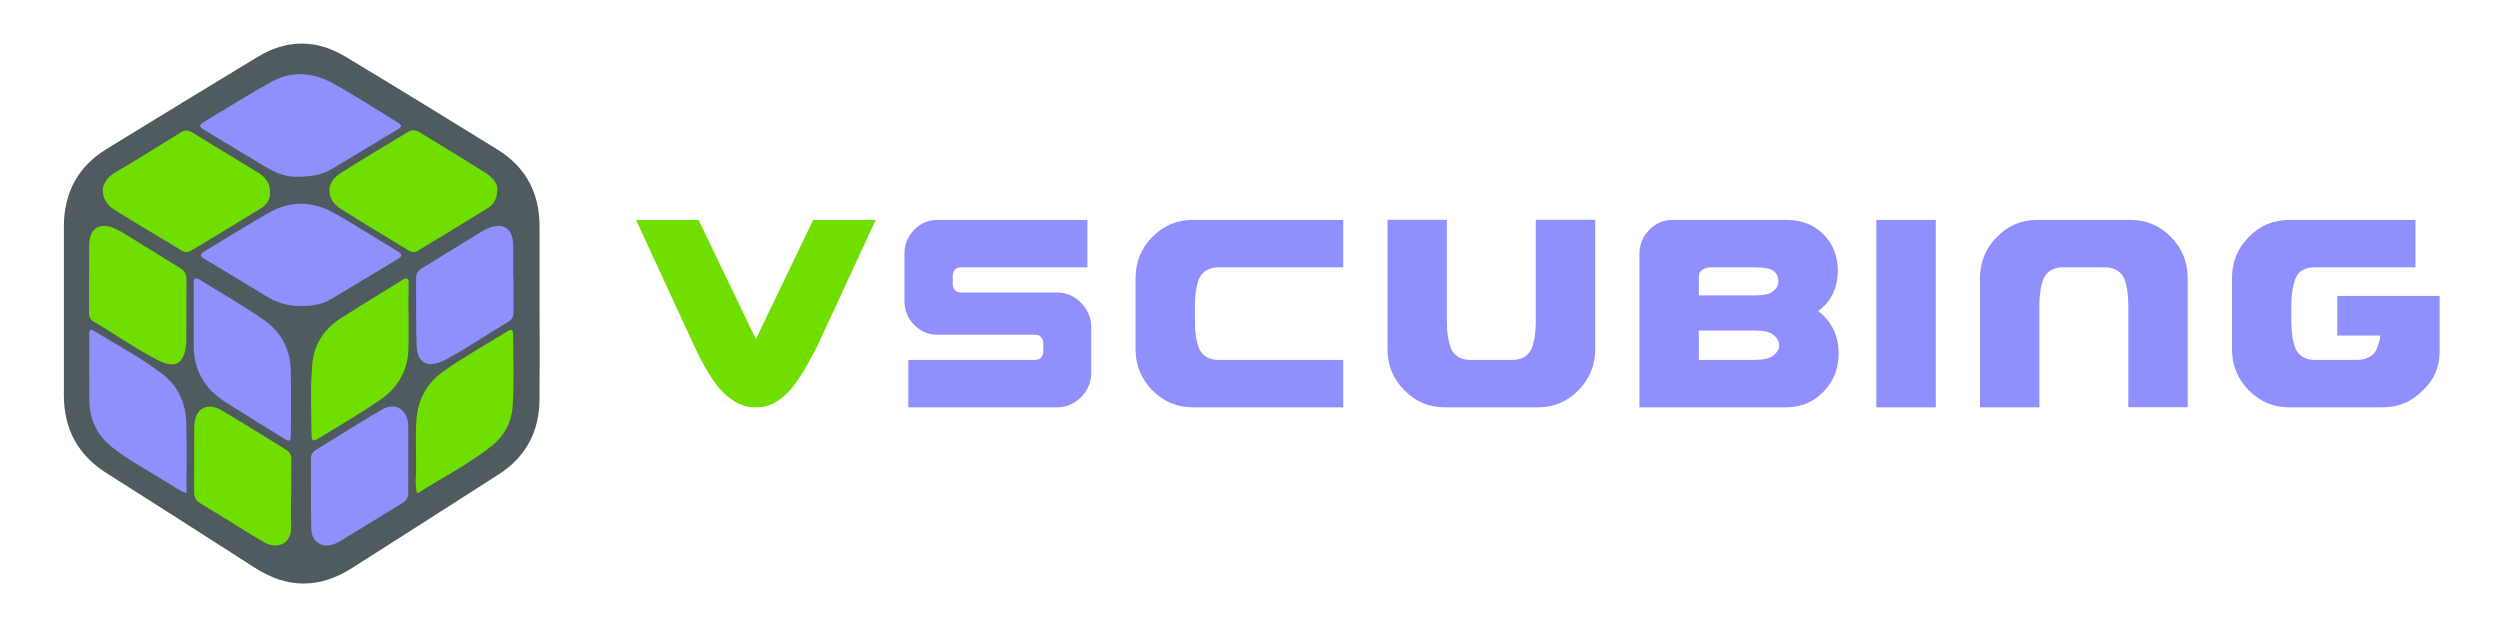 <svg width="195" height="50" viewBox="0 0 195 50" fill="none" xmlns="http://www.w3.org/2000/svg">
<path d="M42.088 24.407C42.088 26.66 42.104 28.913 42.084 31.165C42.062 33.684 41.002 35.646 38.922 36.986C35.113 39.441 31.282 41.861 27.465 44.303C24.928 45.925 22.418 45.923 19.877 44.285C16.023 41.799 12.149 39.346 8.28 36.884C6.094 35.492 4.986 33.488 4.983 30.853C4.979 26.46 4.98 22.067 4.983 17.674C4.985 15.017 6.089 12.983 8.319 11.617C12.243 9.212 16.171 6.812 20.108 4.43C22.37 3.06 24.678 3.055 26.936 4.414C30.91 6.805 34.865 9.23 38.811 11.669C40.995 13.018 42.08 15.036 42.087 17.649C42.093 19.901 42.088 22.154 42.088 24.407Z" fill="#505B60"/>
<path d="M38.788 14.683C38.802 15.506 38.515 15.942 38.058 16.226C36.256 17.343 34.437 18.433 32.627 19.536C32.361 19.698 32.118 19.686 31.854 19.524C30.094 18.444 28.32 17.389 26.572 16.288C25.435 15.572 25.39 14.266 26.513 13.541C28.264 12.41 30.066 11.362 31.846 10.281C32.147 10.098 32.448 10.146 32.732 10.32C34.431 11.358 36.133 12.39 37.821 13.447C38.347 13.777 38.77 14.221 38.788 14.683Z" fill="#70DF00"/>
<path d="M23.139 13.793C22.507 13.812 21.648 13.578 20.856 13.105C19.23 12.133 17.609 11.15 15.991 10.165C15.48 9.854 15.477 9.771 15.972 9.473C17.705 8.429 19.419 7.345 21.19 6.372C22.756 5.512 24.406 5.645 25.932 6.48C27.64 7.413 29.278 8.483 30.94 9.504C31.413 9.795 31.405 9.856 30.918 10.15C29.265 11.15 27.61 12.148 25.953 13.142C25.175 13.609 24.322 13.786 23.139 13.793Z" fill="#8F8FFE"/>
<path d="M21.065 15.023C21.087 15.563 20.786 15.977 20.353 16.246C18.537 17.371 16.701 18.465 14.872 19.57C14.625 19.719 14.39 19.676 14.149 19.53C12.417 18.479 10.668 17.456 8.951 16.38C7.795 15.654 7.613 14.267 8.965 13.47C10.695 12.45 12.396 11.381 14.105 10.326C14.405 10.14 14.678 10.14 14.978 10.324C16.689 11.372 18.407 12.412 20.12 13.458C20.686 13.804 21.079 14.267 21.065 15.023Z" fill="#70DF00"/>
<path d="M23.426 23.867C22.539 23.897 21.621 23.624 20.766 23.105C19.176 22.14 17.588 21.172 15.991 20.22C15.606 19.991 15.541 19.845 15.976 19.588C17.686 18.575 19.358 17.489 21.096 16.528C22.725 15.627 24.432 15.703 26.04 16.606C27.724 17.551 29.349 18.606 31.009 19.597C31.392 19.826 31.393 19.987 31.021 20.21C29.283 21.25 27.551 22.301 25.812 23.337C25.112 23.754 24.337 23.878 23.426 23.867Z" fill="#8F8FFE"/>
<path d="M14.543 38.474C13.911 38.224 13.434 37.877 12.938 37.569C11.533 36.695 10.064 35.923 8.758 34.894C7.585 33.97 6.98 32.724 6.968 31.204C6.953 29.516 6.963 27.828 6.964 26.139C6.964 25.895 6.932 25.564 7.327 25.807C9.127 26.915 11.008 27.898 12.69 29.195C13.884 30.116 14.482 31.427 14.529 32.939C14.586 34.756 14.543 36.576 14.543 38.474Z" fill="#8F8FFE"/>
<path d="M15.112 24.747C15.112 23.884 15.123 23.021 15.107 22.159C15.1 21.748 15.183 21.572 15.594 21.829C17.281 22.881 19.024 23.844 20.647 25C21.985 25.954 22.657 27.309 22.685 28.971C22.712 30.603 22.695 32.235 22.69 33.867C22.688 34.434 22.604 34.484 22.131 34.191C20.595 33.243 19.055 32.303 17.535 31.33C15.899 30.283 15.066 28.77 15.11 26.773C15.124 26.098 15.112 25.422 15.112 24.747Z" fill="#8F8FFE"/>
<path d="M31.865 24.818C31.865 25.53 31.863 26.243 31.866 26.956C31.874 28.768 31.124 30.17 29.668 31.178C28.09 32.27 26.426 33.219 24.798 34.227C24.446 34.444 24.304 34.382 24.3 33.962C24.282 32.087 24.196 30.208 24.366 28.339C24.506 26.801 25.323 25.638 26.579 24.828C28.158 23.81 29.772 22.849 31.362 21.849C31.79 21.581 31.881 21.724 31.871 22.173C31.852 23.054 31.865 23.936 31.865 24.818Z" fill="#70DF00"/>
<path d="M32.536 38.491C32.403 38.013 32.413 37.636 32.433 37.264C32.515 35.729 32.365 34.191 32.491 32.657C32.618 31.103 33.323 29.867 34.557 28.987C36.163 27.842 37.892 26.893 39.563 25.851C39.865 25.663 40.017 25.688 40.02 26.106C40.033 27.98 40.111 29.857 39.981 31.728C39.895 32.964 39.328 34.006 38.382 34.76C36.574 36.2 34.519 37.243 32.536 38.491Z" fill="#70DF00"/>
<path d="M31.844 35.851C31.844 36.695 31.837 37.539 31.847 38.382C31.852 38.753 31.733 39.027 31.412 39.223C29.808 40.2 28.21 41.187 26.607 42.166C26.435 42.271 26.254 42.367 26.067 42.438C25.136 42.789 24.307 42.279 24.283 41.27C24.239 39.434 24.263 37.596 24.253 35.758C24.251 35.407 24.459 35.205 24.714 35.047C26.391 34.012 28.057 32.96 29.756 31.965C30.84 31.33 31.787 31.923 31.844 33.208C31.845 33.245 31.844 33.283 31.844 33.32C31.844 34.164 31.844 35.008 31.844 35.851Z" fill="#8F8FFE"/>
<path d="M22.701 38.542C22.701 39.368 22.672 40.195 22.708 41.02C22.774 42.558 21.51 42.823 20.59 42.295C19.953 41.929 19.332 41.532 18.705 41.147C17.686 40.522 16.673 39.887 15.648 39.272C15.293 39.06 15.136 38.782 15.14 38.358C15.152 36.688 15.132 35.017 15.149 33.347C15.164 31.875 16.099 31.306 17.349 32.041C19.014 33.02 20.645 34.062 22.297 35.064C22.623 35.262 22.732 35.519 22.723 35.896C22.703 36.778 22.717 37.66 22.717 38.542H22.701Z" fill="#70DF00"/>
<path d="M6.956 21.639C6.956 20.776 6.946 19.912 6.959 19.049C6.977 17.87 7.736 17.34 8.802 17.765C9.124 17.893 9.435 18.06 9.732 18.242C11.144 19.108 12.546 19.991 13.96 20.854C14.317 21.072 14.551 21.325 14.547 21.783C14.532 23.359 14.534 24.936 14.53 26.512C14.529 26.606 14.53 26.7 14.523 26.793C14.405 28.353 13.688 28.796 12.332 28.101C10.58 27.202 8.965 26.059 7.271 25.056C6.992 24.891 6.94 24.642 6.943 24.342C6.951 23.441 6.946 22.54 6.946 21.639H6.956Z" fill="#70DF00"/>
<path d="M40.05 21.673C40.05 22.555 40.047 23.437 40.052 24.319C40.053 24.64 39.972 24.904 39.682 25.076C38.054 26.045 36.486 27.119 34.819 28.019C34.738 28.062 34.656 28.104 34.573 28.143C33.296 28.746 32.527 28.299 32.489 26.868C32.444 25.144 32.465 23.418 32.454 21.693C32.452 21.333 32.631 21.099 32.917 20.923C34.47 19.969 36.02 19.011 37.574 18.058C37.746 17.953 37.929 17.862 38.115 17.788C39.267 17.33 40.001 17.824 40.026 19.085C40.042 19.948 40.029 20.811 40.029 21.673H40.05Z" fill="#8F8FFE"/>
<path d="M68.306 17.153L63.693 27.113C62.825 28.787 62.105 29.927 61.532 30.533C60.745 31.359 59.924 31.773 59.069 31.773H58.838C57.983 31.773 57.152 31.363 56.344 30.543C55.671 29.854 54.955 28.701 54.194 27.082L49.612 17.153H54.487L58.959 26.452L63.43 17.153H68.306Z" fill="#70DF00"/>
<path d="M80.72 28.074C80.955 28.074 81.124 28.005 81.225 27.867C81.325 27.729 81.376 27.574 81.376 27.402V26.782C81.376 26.61 81.325 26.455 81.225 26.317C81.124 26.18 80.955 26.111 80.72 26.111H73.13C72.416 26.111 71.807 25.852 71.302 25.336C70.798 24.819 70.545 24.196 70.545 23.465V19.808C70.545 19.078 70.798 18.451 71.302 17.928C71.807 17.411 72.416 17.153 73.13 17.153H84.818V20.852H74.966C74.731 20.852 74.563 20.921 74.462 21.058C74.361 21.196 74.311 21.348 74.311 21.513V22.164C74.311 22.322 74.361 22.47 74.462 22.608C74.563 22.746 74.731 22.815 74.966 22.815H82.436C83.176 22.815 83.809 23.087 84.334 23.631C84.858 24.168 85.121 24.816 85.121 25.573V29.024C85.121 29.782 84.858 30.43 84.334 30.966C83.809 31.504 83.176 31.773 82.436 31.773H70.848V28.074H80.72Z" fill="#8F8FFE"/>
<path d="M88.572 21.709C88.572 20.449 89.006 19.374 89.874 18.486C90.749 17.597 91.799 17.153 93.023 17.153H104.773V20.852H95.042C94.322 20.852 93.821 21.137 93.538 21.709C93.316 22.281 93.205 22.97 93.205 23.776V25.16C93.205 25.959 93.316 26.644 93.538 27.216C93.821 27.788 94.322 28.073 95.042 28.073H104.773V31.772H93.023C91.799 31.772 90.749 31.328 89.874 30.44C89.006 29.551 88.572 28.48 88.572 27.227V21.709Z" fill="#8F8FFE"/>
<path d="M119.791 17.143H124.424V27.227C124.424 28.48 123.991 29.551 123.122 30.44C122.247 31.328 121.198 31.773 119.973 31.773H112.675C111.45 31.773 110.404 31.328 109.536 30.44C108.661 29.551 108.224 28.48 108.224 27.227V17.143H112.857V25.16C112.857 25.959 112.968 26.645 113.19 27.216C113.473 27.788 113.974 28.074 114.694 28.074H117.954C118.674 28.074 119.176 27.788 119.458 27.216C119.68 26.645 119.791 25.959 119.791 25.16V17.143Z" fill="#8F8FFE"/>
<path d="M138.262 26.069C137.98 25.876 137.502 25.78 136.829 25.78H132.509V28.073H136.829C137.502 28.073 137.98 27.974 138.262 27.774C138.605 27.519 138.777 27.237 138.777 26.927C138.777 26.61 138.605 26.324 138.262 26.069ZM132.509 23.042H136.829C137.602 23.042 138.107 22.922 138.343 22.68C138.592 22.481 138.716 22.226 138.716 21.916C138.716 21.592 138.592 21.334 138.343 21.141C138.107 20.948 137.602 20.852 136.829 20.852H133.498C133.229 20.852 132.997 20.91 132.802 21.027C132.606 21.145 132.509 21.331 132.509 21.585V23.042ZM141.825 24.261C142.882 25.095 143.41 26.19 143.41 27.547V27.629C143.41 28.773 143.013 29.751 142.219 30.564C141.425 31.369 140.469 31.772 139.352 31.772H127.876V19.808C127.876 19.071 128.131 18.444 128.643 17.928C129.147 17.411 129.756 17.153 130.47 17.153H139.352C140.59 17.153 141.586 17.566 142.34 18.393C143.013 19.137 143.349 20.039 143.349 21.1C143.349 22.45 142.841 23.503 141.825 24.261Z" fill="#8F8FFE"/>
<path d="M146.356 17.153H150.99V31.773H146.356V17.153Z" fill="#8F8FFE"/>
<path d="M166.19 17.153C167.415 17.153 168.464 17.597 169.339 18.486C170.207 19.374 170.641 20.449 170.641 21.709V31.762H166.008V23.776C166.008 22.97 165.9 22.281 165.685 21.709C165.396 21.138 164.891 20.852 164.171 20.852H160.911C160.191 20.852 159.689 21.138 159.407 21.709C159.185 22.281 159.074 22.97 159.074 23.776V31.773H154.441V21.709C154.441 20.449 154.878 19.374 155.753 18.486C156.621 17.597 157.667 17.153 158.892 17.153H166.19Z" fill="#8F8FFE"/>
<path d="M182.309 23.083H190.293V27.433C190.293 28.618 189.859 29.62 188.991 30.44C188.123 31.328 187.073 31.773 185.842 31.773H178.544C177.319 31.773 176.273 31.328 175.405 30.44C174.53 29.551 174.093 28.48 174.093 27.227V21.709C174.093 20.449 174.53 19.374 175.405 18.486C176.273 17.597 177.319 17.153 178.544 17.153H188.406V20.852H180.563C179.782 20.852 179.281 21.138 179.059 21.709C178.837 22.281 178.726 22.97 178.726 23.776V25.16C178.726 25.959 178.837 26.645 179.059 27.216C179.348 27.788 179.849 28.074 180.563 28.074H183.823C184.543 28.074 185.048 27.822 185.337 27.32C185.552 26.817 185.66 26.435 185.66 26.173H182.309V23.083Z" fill="#8F8FFE"/>
</svg>
